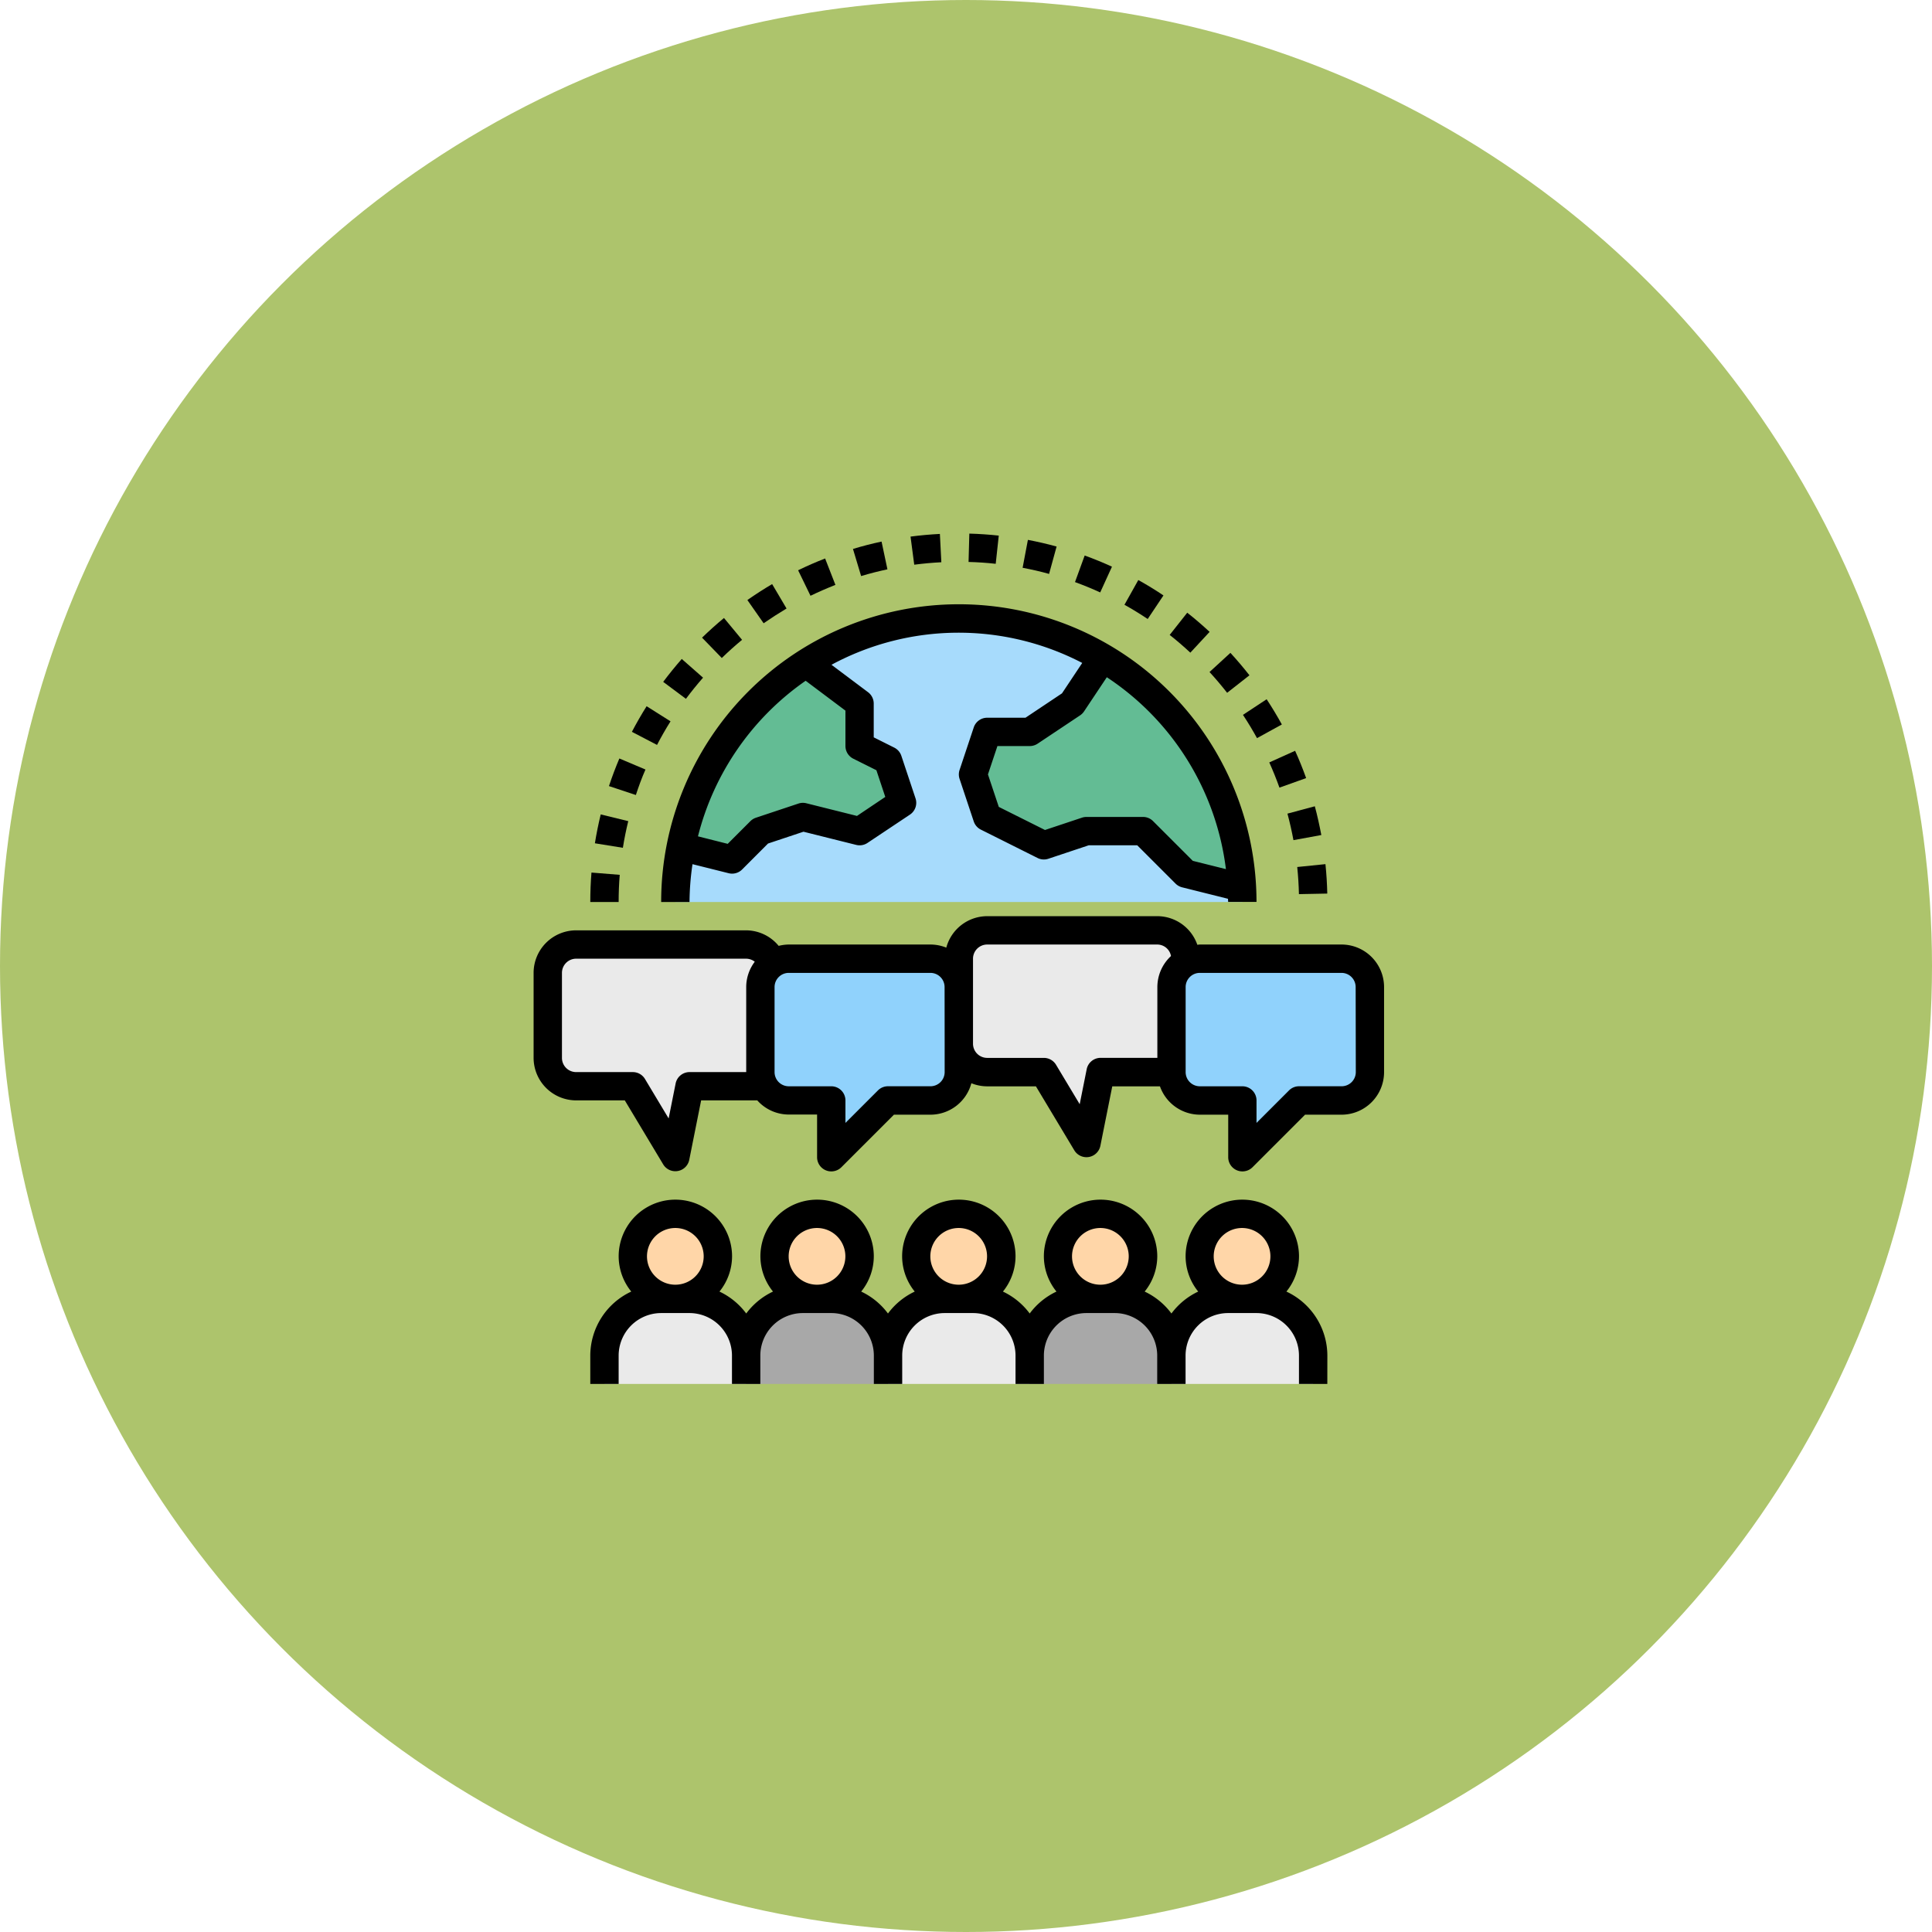 <svg xmlns="http://www.w3.org/2000/svg" width="105" height="105" viewBox="0 0 105 105"><g transform="translate(4142 10483)"><circle cx="52.5" cy="52.5" r="52.5" transform="translate(-4142 -10483)" fill="#adc46c"/><g transform="translate(-4115 -10456.01)"><path d="M13.785,31H4.541A1.54,1.54,0,0,0,3,32.541v4.622A1.54,1.54,0,0,0,4.541,38.7H7.622l2.311,3.852L10.7,38.7h3.035a1.54,1.54,0,0,0,1.54-1.586l-.159-5.347A1.54,1.54,0,0,0,13.785,31Z" transform="translate(-0.23 -6.657)" fill="#eaeaea"/><path d="M42.845,30H33.6a1.54,1.54,0,0,0-1.541,1.541v4.622A1.54,1.54,0,0,0,33.6,37.7h3.081l2.311,3.852.77-3.852H42.8a1.54,1.54,0,0,0,1.54-1.586L44.18,30.77A1.54,1.54,0,0,0,42.845,30Z" transform="translate(-6.903 -6.428)" fill="#eaeaea"/><path d="M18,33.541v4.622A1.54,1.54,0,0,0,19.541,39.7h2.311v3.081L24.933,39.7h2.311a1.54,1.54,0,0,0,1.541-1.541V33.541A1.54,1.54,0,0,0,27.244,32h-7.7A1.54,1.54,0,0,0,18,33.541Z" transform="translate(-3.674 -6.887)" fill="#90d2fc"/><path d="M47,33.541v4.622A1.54,1.54,0,0,0,48.541,39.7h2.311v3.081L53.933,39.7h2.311a1.54,1.54,0,0,0,1.541-1.541V33.541A1.54,1.54,0,0,0,56.244,32h-7.7A1.54,1.54,0,0,0,47,33.541Z" transform="translate(-10.334 -6.887)" fill="#90d2fc"/><path d="M27.407,8A15.407,15.407,0,0,0,12,23.407H42.814A15.407,15.407,0,0,0,27.407,8Z" transform="translate(-2.296 -1.376)" fill="#a7dbfc"/><path d="M40.078,10.812l-.145.145-1.541,2.311-2.311,1.541H33.77L33,17.12l.77,2.311,3.081,1.541,2.311-.77h3.081l2.311,2.311,3.042.76a15.377,15.377,0,0,0-7.519-12.461Z" transform="translate(-7.119 -2.021)" fill="#63bc94"/><path d="M16.711,20.283l2.311-.77,3.081.77,2.311-1.541-.77-2.311-1.541-.77V13.35L19.2,11.169a15.406,15.406,0,0,0-6.808,9.959l2.783.7Z" transform="translate(-2.385 -2.103)" fill="#63bc94"/><path d="M31.622,56H30.081A3.082,3.082,0,0,0,27,59.081v1.541h7.7V59.081A3.082,3.082,0,0,0,31.622,56Z" transform="translate(-5.741 -12.399)" fill="#eaeaea"/><path d="M41.622,56H40.081A3.082,3.082,0,0,0,37,59.081v1.541h7.7V59.081A3.082,3.082,0,0,0,41.622,56Z" transform="translate(-8.038 -12.399)" fill="#a8a8a8"/><path d="M51.622,56H50.081A3.082,3.082,0,0,0,47,59.081v1.541h7.7V59.081A3.082,3.082,0,0,0,51.622,56Z" transform="translate(-10.334 -12.399)" fill="#eaeaea"/><path d="M11.622,56H10.081A3.082,3.082,0,0,0,7,59.081v1.541h7.7V59.081A3.082,3.082,0,0,0,11.622,56Z" transform="translate(-1.148 -12.399)" fill="#eaeaea"/><path d="M21.622,56H20.081A3.082,3.082,0,0,0,17,59.081v1.541h7.7V59.081A3.082,3.082,0,0,0,21.622,56Z" transform="translate(-3.445 -12.399)" fill="#a8a8a8"/><g transform="translate(7.392 38.979)"><circle cx="2.311" cy="2.311" r="2.311" transform="translate(15.407)" fill="#ffd6a8"/><circle cx="2.311" cy="2.311" r="2.311" transform="translate(23.111)" fill="#ffd6a8"/><circle cx="2.311" cy="2.311" r="2.311" transform="translate(30.814)" fill="#ffd6a8"/><circle cx="2.311" cy="2.311" r="2.311" fill="#ffd6a8"/><circle cx="2.311" cy="2.311" r="2.311" transform="translate(7.704)" fill="#ffd6a8"/></g><path d="M48.221,32.852a2.314,2.314,0,0,0-2.311-2.311h-7.7c-.047,0-.091.011-.138.014A2.306,2.306,0,0,0,35.9,29H26.651a2.308,2.308,0,0,0-2.222,1.71,2.3,2.3,0,0,0-.86-.169h-7.7a2.315,2.315,0,0,0-.55.073,2.3,2.3,0,0,0-1.761-.844H4.311A2.314,2.314,0,0,0,2,32.081V36.7a2.314,2.314,0,0,0,2.311,2.311H6.956l2.087,3.478a.771.771,0,0,0,1.416-.246l.646-3.232h3.051a2.3,2.3,0,0,0,1.71.77h1.541V42.1a.77.77,0,0,0,.475.712.761.761,0,0,0,.3.059.771.771,0,0,0,.545-.226l2.856-2.856H23.57a2.307,2.307,0,0,0,2.222-1.71,2.3,2.3,0,0,0,.86.169H29.3l2.087,3.478a.771.771,0,0,0,1.416-.246l.646-3.232h2.592a2.308,2.308,0,0,0,2.169,1.541h1.541V42.1a.77.77,0,0,0,.475.712.761.761,0,0,0,.3.059.771.771,0,0,0,.545-.226l2.856-2.856H45.91a2.314,2.314,0,0,0,2.311-2.311Zm-34.666,0v4.622H10.474a.77.77,0,0,0-.755.619l-.38,1.9L8.053,37.848a.771.771,0,0,0-.661-.374H4.311a.771.771,0,0,1-.77-.77V32.081a.771.771,0,0,1,.77-.77h9.244a.766.766,0,0,1,.465.165A2.288,2.288,0,0,0,13.555,32.852ZM24.34,35.933v1.541a.771.771,0,0,1-.77.77H21.259a.767.767,0,0,0-.545.226l-1.766,1.766V39.015a.77.77,0,0,0-.77-.77H15.866a.771.771,0,0,1-.77-.77V32.852a.771.771,0,0,1,.77-.77h7.7a.771.771,0,0,1,.77.77ZM35.9,32.852V36.7H32.814a.77.77,0,0,0-.755.619l-.38,1.9-1.286-2.143a.771.771,0,0,0-.661-.374H26.651a.771.771,0,0,1-.77-.77V31.311a.771.771,0,0,1,.77-.77H35.9a.76.76,0,0,1,.741.626A2.3,2.3,0,0,0,35.9,32.852Zm10.785,4.622a.771.771,0,0,1-.77.77H43.6a.767.767,0,0,0-.545.226l-1.766,1.766V39.015a.77.77,0,0,0-.77-.77H38.207a.771.771,0,0,1-.77-.77V32.852a.771.771,0,0,1,.77-.77h7.7a.771.771,0,0,1,.77.77Z" transform="translate(0 -6.198)"/><path d="M11,23.177h1.541a14.57,14.57,0,0,1,.162-2.055l1.963.491a.768.768,0,0,0,.731-.2L16.808,20l1.926-.642,2.864.716a.769.769,0,0,0,.614-.106l2.311-1.541a.771.771,0,0,0,.3-.884l-.77-2.311a.77.77,0,0,0-.386-.445l-1.115-.558V12.392a.771.771,0,0,0-.308-.616l-1.988-1.491a14.558,14.558,0,0,1,13.628-.1l-1.1,1.653L30.8,13.163H28.718a.769.769,0,0,0-.73.527L27.218,16a.766.766,0,0,0,0,.488l.77,2.311a.77.77,0,0,0,.386.445l3.081,1.541a.759.759,0,0,0,.589.042l2.192-.731h2.638l2.085,2.085a.771.771,0,0,0,.358.2l2.489.622c0,.057.008.113.008.171h1.541a16.177,16.177,0,0,0-32.355,0Zm10.015-10.4V14.7a.771.771,0,0,0,.426.689l1.256.627.483,1.451L21.642,18.5l-2.751-.688a.766.766,0,0,0-.431.016l-2.311.77a.779.779,0,0,0-.3.186l-1.233,1.233L13,19.609a14.666,14.666,0,0,1,5.852-8.455ZM35.22,10.962a14.642,14.642,0,0,1,6.473,10.429l-1.8-.45-2.161-2.16a.764.764,0,0,0-.544-.226H34.111a.771.771,0,0,0-.243.04l-2.008.669-2.511-1.255-.589-1.765.514-1.541h1.756a.775.775,0,0,0,.428-.129l2.311-1.541a.781.781,0,0,0,.213-.213Z" transform="translate(-2.067 -1.146)"/><path d="M24.974,4.447c.475-.143.956-.266,1.43-.366l-.319-1.508c-.515.109-1.038.243-1.554.4Z" transform="translate(-5.174 -0.129)"/><path d="M40.195,5c.461.168.921.356,1.37.562l.639-1.4c-.485-.221-.984-.426-1.483-.606Z" transform="translate(-8.771 -0.355)"/><path d="M44.437,5.285,43.684,6.63c.431.24.854.5,1.263.773l.856-1.28c-.441-.3-.9-.577-1.366-.837Z" transform="translate(-9.572 -0.752)"/><path d="M52.045,14.545c.272.411.528.836.764,1.265l1.35-.742c-.256-.465-.534-.927-.827-1.371Z" transform="translate(-11.493 -2.684)"/><path d="M6,27.523H7.541c0-.5.019-.992.059-1.477l-1.536-.123C6.021,26.448,6,26.988,6,27.523Z" transform="translate(-0.919 -5.491)"/><path d="M11.143,12.1l1.236.921c.294-.394.606-.78.93-1.149l-1.157-1.017C11.8,11.259,11.46,11.678,11.143,12.1Z" transform="translate(-2.1 -2.032)"/><path d="M37.939,4.3l.408-1.485c-.509-.141-1.035-.262-1.56-.362L36.5,3.97c.485.092.97.2,1.44.334Z" transform="translate(-7.923 -0.102)"/><path d="M16.058,9.15l-.982-1.187c-.408.337-.81.7-1.192,1.069l1.073,1.106C15.31,9.794,15.68,9.462,16.058,9.15Z" transform="translate(-2.729 -1.367)"/><path d="M57.507,26.93c-.012-.53-.045-1.068-.1-1.6l-1.533.156c.05.49.081.986.092,1.474Z" transform="translate(-12.372 -5.356)"/><path d="M53.9,17.965c.2.447.387.907.552,1.37l1.451-.518c-.179-.5-.38-1-.6-1.484Z" transform="translate(-11.917 -3.519)"/><path d="M11.034,15.01l-1.3-.821c-.282.448-.551.915-.8,1.391l1.366.712C10.527,15.854,10.774,15.422,11.034,15.01Z" transform="translate(-1.592 -2.797)"/><path d="M55.183,21.646c.128.475.237.96.326,1.441l1.515-.278c-.1-.522-.214-1.047-.353-1.562Z" transform="translate(-12.213 -4.417)"/><path d="M9.3,18.476l-1.419-.6c-.208.491-.4,1-.565,1.5l1.462.485C8.929,19.4,9.1,18.929,9.3,18.476Z" transform="translate(-1.22 -3.644)"/><path d="M46.875,8.8c.381.3.76.626,1.122.964l1.048-1.13c-.394-.364-.8-.715-1.216-1.042Z" transform="translate(-10.305 -1.283)"/><path d="M19.211,6.9l-.783-1.327c-.455.268-.908.56-1.346.866l.884,1.263C18.372,7.422,18.79,7.152,19.211,6.9Z" transform="translate(-3.464 -0.819)"/><path d="M34.162,3.65l.166-1.531c-.525-.057-1.062-.093-1.6-.109l-.042,1.541c.495.013.991.046,1.474.1Z" transform="translate(-7.047)"/><path d="M49.686,11.465c.327.356.649.736.957,1.129l1.213-.951c-.333-.424-.681-.834-1.035-1.22Z" transform="translate(-10.951 -1.932)"/><path d="M22.128,3.765c-.5.194-.991.409-1.467.641l.673,1.386c.44-.213.9-.412,1.354-.592Z" transform="translate(-4.285 -0.403)"/><path d="M28.794,3.705c.486-.063.981-.109,1.473-.133l-.079-1.539c-.532.027-1.068.076-1.595.145Z" transform="translate(-6.107 -0.005)"/><path d="M8.142,22.187l-1.5-.366c-.125.513-.232,1.042-.317,1.569l1.521.245c.077-.488.176-.975.292-1.448Z" transform="translate(-0.994 -4.549)"/><path d="M46.058,57.474a3.848,3.848,0,0,0-2.226-3.479,3.051,3.051,0,0,0,.685-1.914,3.081,3.081,0,0,0-6.163,0,3.051,3.051,0,0,0,.685,1.914,3.858,3.858,0,0,0-1.455,1.192,3.864,3.864,0,0,0-1.455-1.192,3.051,3.051,0,0,0,.685-1.914,3.081,3.081,0,0,0-6.163,0,3.051,3.051,0,0,0,.685,1.914,3.858,3.858,0,0,0-1.455,1.192,3.864,3.864,0,0,0-1.455-1.192,3.051,3.051,0,0,0,.685-1.914,3.081,3.081,0,0,0-6.163,0,3.051,3.051,0,0,0,.685,1.914,3.858,3.858,0,0,0-1.455,1.192,3.864,3.864,0,0,0-1.455-1.192,3.051,3.051,0,0,0,.685-1.914,3.081,3.081,0,0,0-6.163,0,3.051,3.051,0,0,0,.685,1.914,3.858,3.858,0,0,0-1.455,1.192,3.864,3.864,0,0,0-1.455-1.192,3.051,3.051,0,0,0,.685-1.914,3.081,3.081,0,0,0-6.163,0,3.051,3.051,0,0,0,.685,1.914A3.848,3.848,0,0,0,6,57.474v1.541H7.541V57.474a2.314,2.314,0,0,1,2.311-2.311h1.541A2.314,2.314,0,0,1,13.7,57.474v1.541h1.541V57.474a2.314,2.314,0,0,1,2.311-2.311H19.1a2.314,2.314,0,0,1,2.311,2.311v1.541h1.541V57.474a2.314,2.314,0,0,1,2.311-2.311H26.8a2.314,2.314,0,0,1,2.311,2.311v1.541h1.541V57.474a2.314,2.314,0,0,1,2.311-2.311H34.5a2.314,2.314,0,0,1,2.311,2.311v1.541h1.541V57.474a2.314,2.314,0,0,1,2.311-2.311h1.541a2.314,2.314,0,0,1,2.311,2.311v1.541h1.541ZM10.622,53.622a1.541,1.541,0,1,1,1.541-1.541A1.542,1.542,0,0,1,10.622,53.622Zm7.7,0a1.541,1.541,0,1,1,1.541-1.541A1.542,1.542,0,0,1,18.326,53.622Zm7.7,0a1.541,1.541,0,1,1,1.541-1.541A1.542,1.542,0,0,1,26.029,53.622Zm7.7,0a1.541,1.541,0,1,1,1.541-1.541A1.542,1.542,0,0,1,33.733,53.622Zm7.7,0a1.541,1.541,0,1,1,1.541-1.541A1.542,1.542,0,0,1,41.436,53.622Z" transform="translate(-0.919 -10.791)"/></g></g></svg>